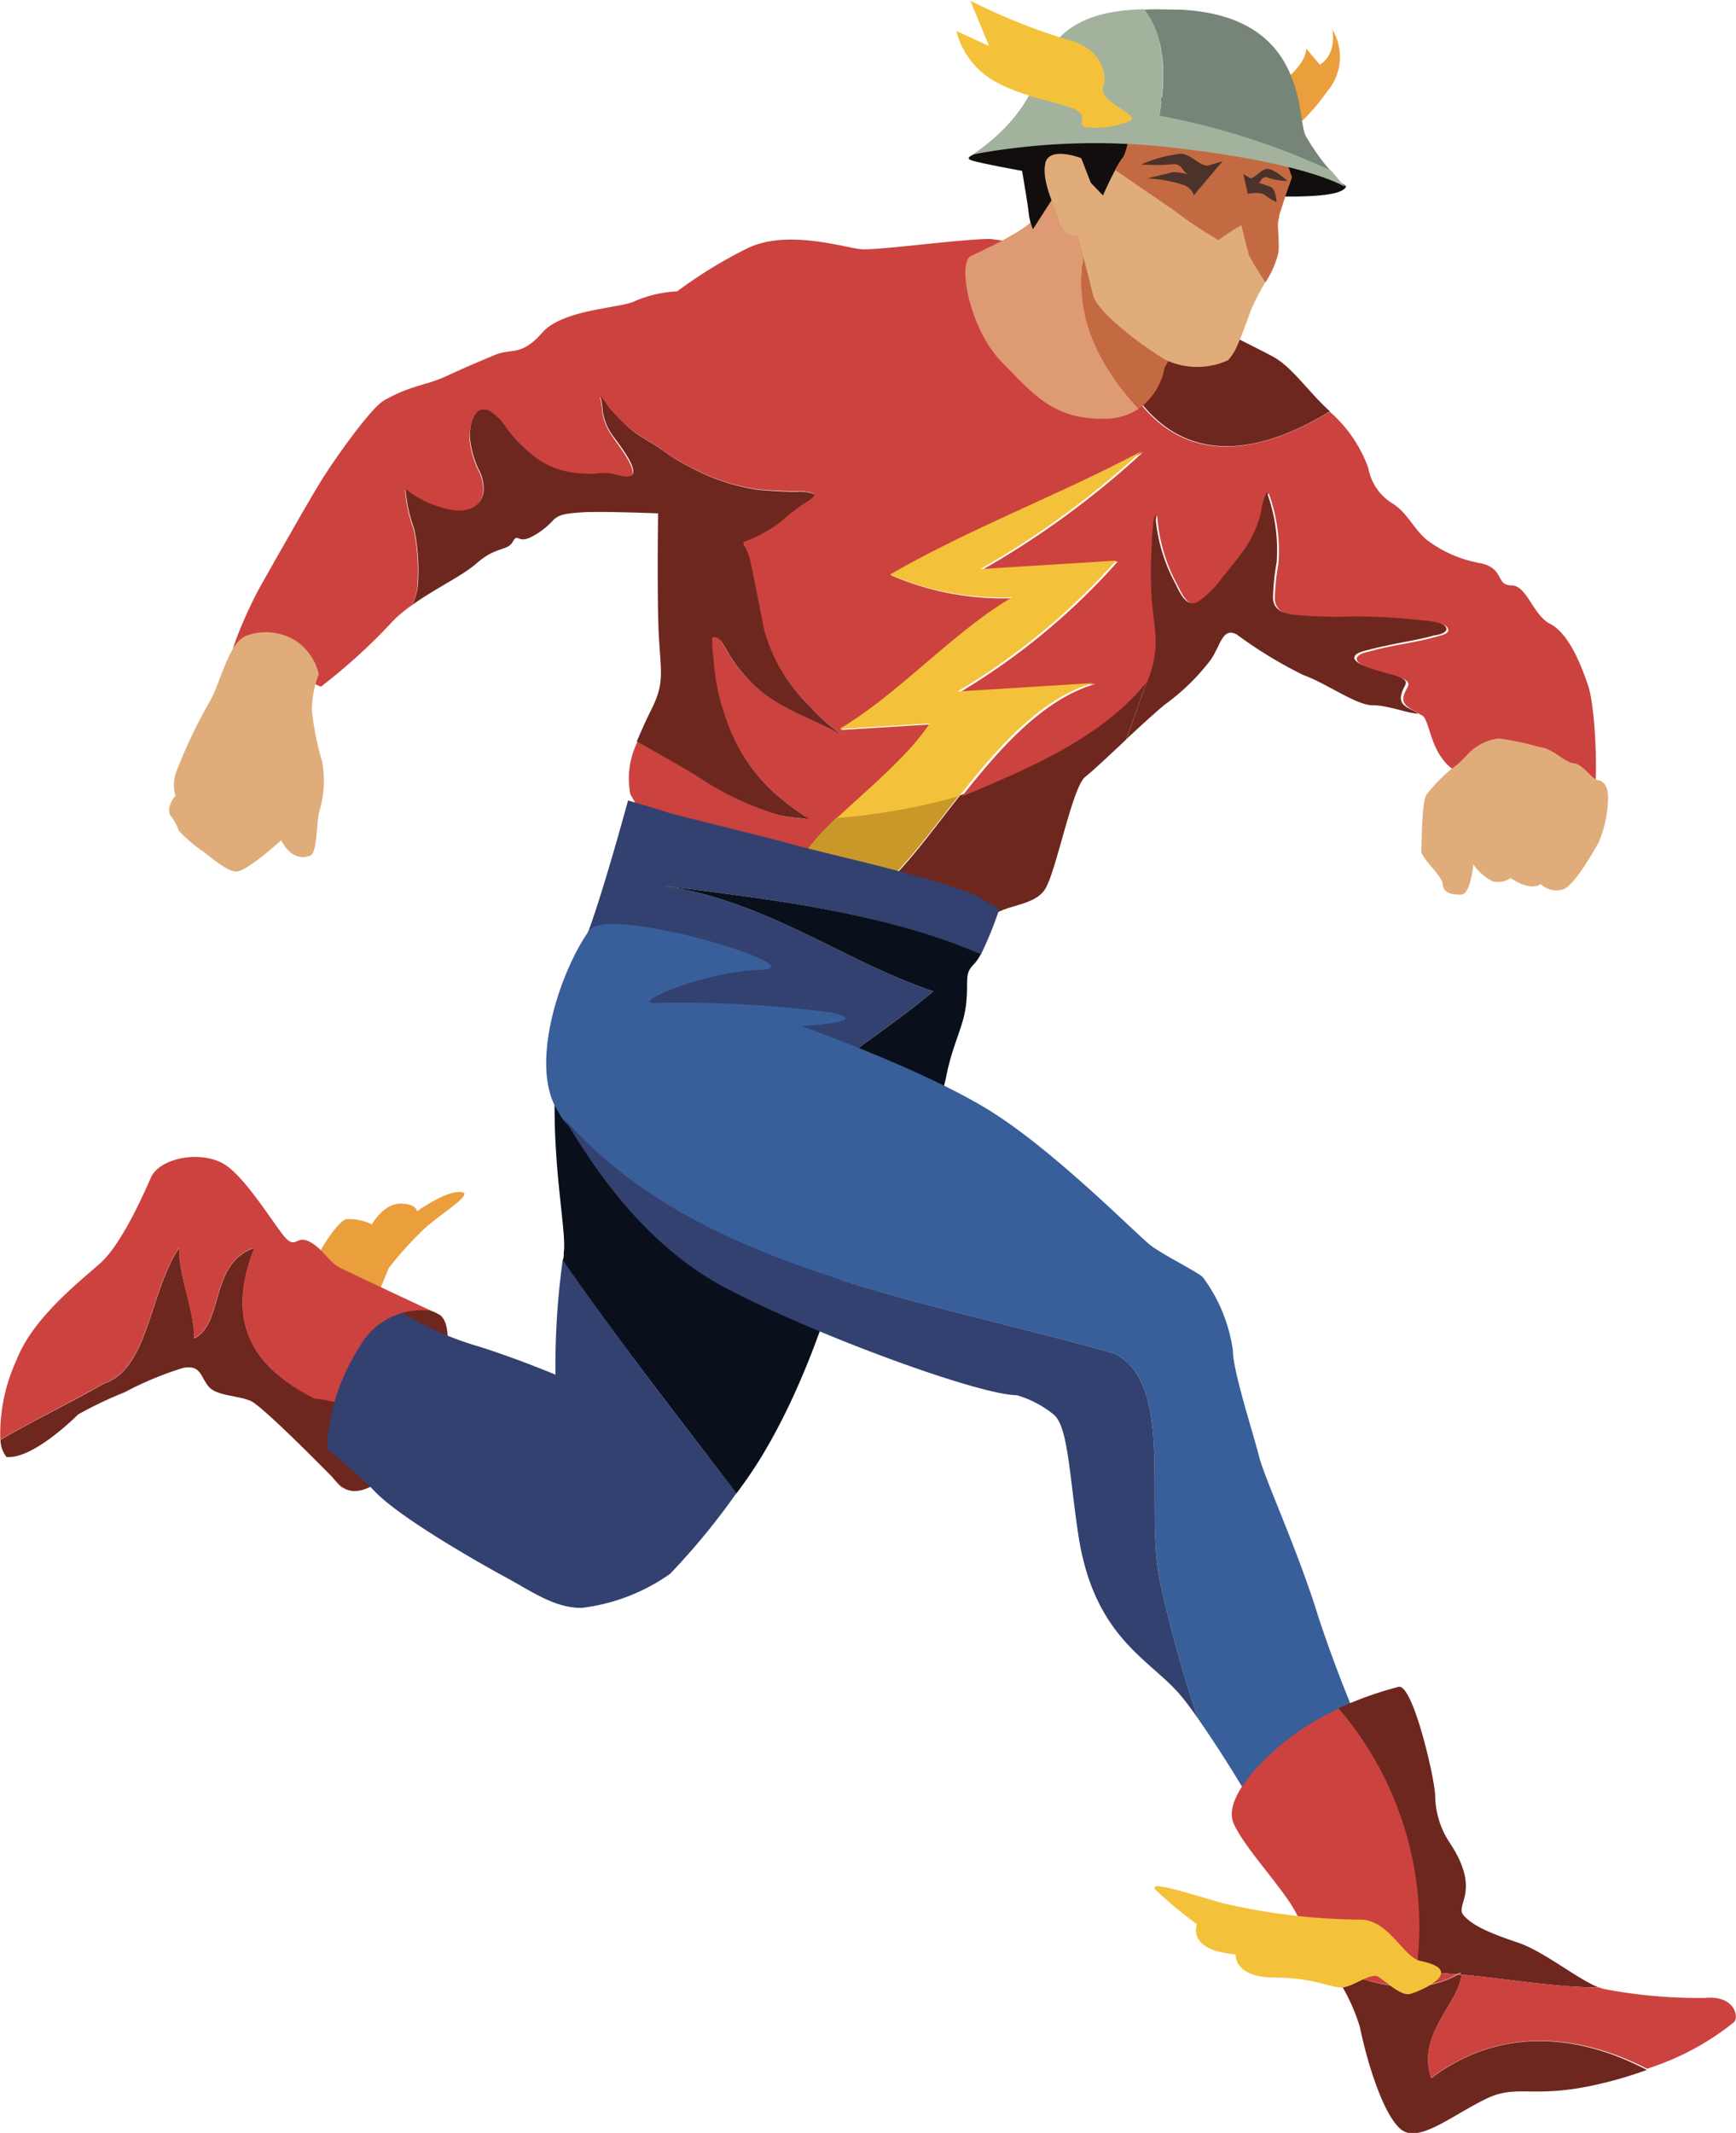 <svg id="art" xmlns="http://www.w3.org/2000/svg" viewBox="0 0 115.07 141.3"><defs><style>.cls-1{fill:#eb9e3c;}.cls-2{fill:#6e271e;}.cls-3{fill:#120e0d;}.cls-4{fill:#cc423f;}.cls-5{fill:#ca9729;}.cls-6{fill:#f4c23a;}.cls-7{fill:#de9a72;}.cls-8{fill:#c46a42;}.cls-9{fill:#324170;}.cls-10{fill:#0a101b;}.cls-11{fill:#385f9a;}.cls-12{fill:#e0ac7a;}.cls-13{fill:#778578;}.cls-14{fill:#a2b29d;}.cls-15{fill:#4b332c;}</style></defs><title>GWR-Superheroes-THE-FLASH</title><path class="cls-1" d="M232.29,210.21c.26-1.11,1.71-3.34,2.31-3.51a3.42,3.42,0,0,1,1.71.34s.77-1.37,1.88-1.37,1.11.51,1.11.51,1.88-1.37,2.91-1.28-1.71,1.63-2.74,2.74a21.42,21.42,0,0,0-2.05,2.31c-.09.26-1,2.4-1,2.4Z" transform="translate(-211.66 -125.93)"/><path class="cls-1" d="M296.24,131.68s2-1.33,2-2.54l.9,1.07s1.1-.52.84-2.31a3.51,3.51,0,0,1-.35,4.09,14.35,14.35,0,0,1-2.4,2.64Z" transform="translate(-211.66 -125.93)"/><path class="cls-2" d="M240.56,219.32c-1.41,2.91-4.62,6.6-6.38,5s-1.27-4.28-1.18-4.72.62-3.43,1.23-4,4.4-3.08,4.4-3.08a3.84,3.84,0,0,1,2.2.53c.79.62.44,2.64.35,2.9S240.56,219.32,240.56,219.32Z" transform="translate(-211.66 -125.93)"/><path class="cls-3" d="M276.22,136.15s9.94-2.49,13.66-2,11.06,3.9,11,4.14c-.37,1-6.21.69-11.9.21a98.27,98.27,0,0,1-12.09-1.74C276,136.55,275.49,136.49,276.22,136.15Z" transform="translate(-211.66 -125.93)"/><path class="cls-2" d="M299.81,153.18l-.17-.16c-1.36-1.27-2.36-2.79-3.61-3.47s-10-5-10-5c-1-.41-2.07-.88-3.19-1.32a24.21,24.21,0,0,0,3.71,8.32C289.94,157.06,295.22,156,299.81,153.18Z" transform="translate(-211.66 -125.93)"/><path class="cls-2" d="M275.29,178.63c-2.14,2.7-4,5.37-5.85,6.59,4.3.74,7.74,1.62,7.84,1.52.87-.91,2.9-.73,3.65-1.9s1.8-6.79,2.67-7.45c.47-.36,1.57-1.4,2.7-2.46.48-1.26.87-2.55,1.38-3.8.07-.17.13-.34.19-.51C285.06,174.43,280.25,176.56,275.29,178.63Z" transform="translate(-211.66 -125.93)"/><path class="cls-4" d="M316.92,171.32c-.55-1.62-1.35-3.46-2.51-4.06s-1.52-2.54-2.57-2.55-.45-1.1-2-1.46a8.24,8.24,0,0,1-3.64-1.58c-.88-.77-1.24-1.73-2.18-2.35a3.46,3.46,0,0,1-1.66-2.38,9,9,0,0,0-2.56-3.74c-4.6,2.81-9.87,3.88-13.29-1.58a24.21,24.21,0,0,1-3.71-8.32,18.13,18.13,0,0,0-5.51-1.54c-1.88,0-7.49.77-8.55.68s-4.91-1.35-7.54-.06a30.4,30.4,0,0,0-4.65,2.85,8.28,8.28,0,0,0-2.75.62c-.87.51-4.79.52-6.2,2.12s-2,1-3.15,1.48-1.91.8-3.23,1.41-2.38.6-4.12,1.61c-.87.51-3.16,3.74-4.05,5.15s-3.4,5.86-4.15,7.19-2.13,4.5-1.76,4.41a57.19,57.19,0,0,1,5.79,2.2,37.84,37.84,0,0,0,4.57-4.13A8.1,8.1,0,0,1,239,166a3.91,3.91,0,0,0,.34-1.44,13.68,13.68,0,0,0-.26-3.56,9.42,9.42,0,0,1-.57-2.64,6.65,6.65,0,0,0,2.59,1.28c1,.32,2.29.25,2.57-1a2.63,2.63,0,0,0-.31-1.56,6.48,6.48,0,0,1-.58-2.06c0-.72.2-2.31,1.29-1.84a3.58,3.58,0,0,1,1.13,1.15,10,10,0,0,0,2,2,5.56,5.56,0,0,0,3,1c.63,0,1.23-.12,1.86,0,.36,0,1,.29,1.33.18.8-.25-1-2.39-1.18-2.73a3.66,3.66,0,0,1-.62-1.51,8.18,8.18,0,0,0-.16-1.06,6.4,6.4,0,0,1,.54.73,13.46,13.46,0,0,0,1.38,1.32c.66.58,1.45.93,2.16,1.44a12.88,12.88,0,0,0,1.93,1.18,13.54,13.54,0,0,0,4.39,1.46c.86.08,1.73.13,2.59.14a2.47,2.47,0,0,1,1.19.17c0,.27-.57.54-.78.67a16.14,16.14,0,0,0-1.37,1.08,8.77,8.77,0,0,1-2.53,1.4c0,.16.06.25.13.39a3.29,3.29,0,0,1,.3.85c.34,1.54.61,3.1.94,4.64a11.21,11.21,0,0,0,3,5,11.35,11.35,0,0,0,2.53,2.14c-2.06-1.27-4.55-1.86-6.3-3.6a10.71,10.71,0,0,1-1.82-2.39c-.15-.27-.47-.87-.86-.69a7.8,7.8,0,0,0,.08,1.42,13.9,13.9,0,0,0,.85,4,11.51,11.51,0,0,0,3,4.7A18,18,0,0,0,265,180c.07,0,.07.18,0,.17a12.84,12.84,0,0,1-1.66-.23,19.21,19.21,0,0,1-5.33-2.52c-1.35-.82-2.72-1.58-4.09-2.36a5.52,5.52,0,0,0-.48,3.48,25.16,25.16,0,0,0,3.14,4.4s4,.73,8.45,1.52l0,0c-2.12-1.87,5.62-6.36,8.36-10.54l-6,.37c3.87-2.24,7.61-6.48,11.48-8.73a18.83,18.83,0,0,1-8.11-1.5c5.21-3,11.27-5.3,16.66-8.17a58.05,58.05,0,0,1-10.67,7.8l9-.56a44.42,44.42,0,0,1-10.48,8.67l9-.56c-3.46,1-6.32,4.25-8.85,7.45,5-2.06,9.77-4.2,12.58-8a6.3,6.3,0,0,0,.38-2c0-1.07-.21-2.13-.27-3.19a30.05,30.05,0,0,1,0-3.19c0-.48,0-1,.1-1.45a2.31,2.31,0,0,1,.15-.8,11.19,11.19,0,0,0,1.36,4.65c.29.59.72,1.56,1.49,1.13a6.09,6.09,0,0,0,1.53-1.52c.56-.69,1.14-1.38,1.64-2.11a7.35,7.35,0,0,0,1-2.36,3.68,3.68,0,0,1,.37-1.25,11,11,0,0,1,.65,4.66,15.17,15.17,0,0,0-.24,2.37c.06.79.69,1,1.39,1.09a30.51,30.51,0,0,0,3.8.11,39.06,39.06,0,0,1,4.35.22c.39,0,1.66.07,1.91.47s-.48.51-.75.59c-.9.26-1.84.41-2.76.59-.49.1-1,.2-1.45.33-.28.08-.83.16-1,.4-.51.63,2.4,1.22,2.82,1.39,1,.38.35.59.22,1.27s.71.85,1.14,1.2h0c.7.14.48,2.85,2.61,3.89a21.8,21.8,0,0,0,6.07,1.81,5.6,5.6,0,0,0,2.83-.63C317.55,177.91,317.47,172.94,316.92,171.32Z" transform="translate(-211.66 -125.93)"/><path class="cls-5" d="M264.92,184.4l0,0,4.49.78c1.81-1.22,3.7-3.86,5.82-6.55a41.88,41.88,0,0,1-8.11,1.45C265.21,181.94,263.88,183.48,264.92,184.4Z" transform="translate(-211.66 -125.93)"/><path class="cls-6" d="M285.64,163.07l-9,.56a58.05,58.05,0,0,0,10.67-7.8c-5.39,2.87-11.45,5.14-16.66,8.17a18.83,18.83,0,0,0,8.11,1.5c-3.87,2.24-7.61,6.48-11.48,8.73l6-.37c-1.4,2.14-4.11,4.35-6.14,6.26a41.88,41.88,0,0,0,8.11-1.45c2.53-3.21,5.4-6.49,8.88-7.49l-9,.56A44.42,44.42,0,0,0,285.64,163.07Z" transform="translate(-211.66 -125.93)"/><path class="cls-2" d="M307.49,167.46c-.25-.4-1.52-.42-1.91-.47a39.06,39.06,0,0,0-4.35-.22,30.51,30.51,0,0,1-3.8-.11c-.71-.1-1.33-.3-1.39-1.09a15.17,15.17,0,0,1,.24-2.37,11,11,0,0,0-.65-4.66,3.68,3.68,0,0,0-.37,1.25,7.35,7.35,0,0,1-1,2.36c-.5.73-1.08,1.43-1.64,2.11a6.09,6.09,0,0,1-1.53,1.52c-.77.44-1.21-.54-1.49-1.13a11.19,11.19,0,0,1-1.36-4.65,2.31,2.31,0,0,0-.15.8c-.07.48-.08,1-.1,1.45a30.05,30.05,0,0,0,0,3.19c.06,1.07.29,2.12.27,3.19a6.81,6.81,0,0,1-.57,2.48c-.51,1.25-.9,2.54-1.38,3.8.93-.87,1.9-1.76,2.58-2.32a14.28,14.28,0,0,0,3.06-3c.62-.94.77-2.16,1.71-1.61a29,29,0,0,0,4.39,2.67c1.46.51,3.51,2,4.57,2s2.29.53,3.05.56h0c-.43-.35-1.28-.44-1.14-1.2s.74-.89-.22-1.27c-.42-.17-3.33-.76-2.82-1.39.2-.24.75-.33,1-.4.48-.13,1-.23,1.45-.33.92-.19,1.85-.33,2.76-.59C307,168,307.73,167.83,307.49,167.46Z" transform="translate(-211.66 -125.93)"/><path class="cls-2" d="M265.26,180.17l-.3-.2a18,18,0,0,1-2.15-1.68,11.51,11.51,0,0,1-3-4.7,13.9,13.9,0,0,1-.85-4,7.8,7.8,0,0,1-.08-1.42c.39-.17.71.42.86.69a10.71,10.71,0,0,0,1.82,2.39c1.76,1.74,4.24,2.33,6.3,3.6a11.35,11.35,0,0,1-2.53-2.14,11.21,11.21,0,0,1-3-5c-.33-1.54-.6-3.1-.94-4.64a3.29,3.29,0,0,0-.3-.85c-.07-.13-.18-.22-.13-.39a8.77,8.77,0,0,0,2.53-1.4,16.14,16.14,0,0,1,1.37-1.08c.21-.13.74-.4.78-.67a2.47,2.47,0,0,0-1.19-.17c-.86,0-1.73-.06-2.59-.14a13.54,13.54,0,0,1-4.39-1.46,12.88,12.88,0,0,1-1.93-1.18c-.71-.51-1.5-.86-2.16-1.44A13.46,13.46,0,0,1,252,152.9a6.4,6.4,0,0,0-.54-.73,8.18,8.18,0,0,1,.16,1.06,3.66,3.66,0,0,0,.62,1.51c.22.34,2,2.48,1.18,2.73-.35.11-1-.14-1.33-.18-.63-.08-1.24.06-1.86,0a5.56,5.56,0,0,1-3-1,10,10,0,0,1-2-2,3.58,3.58,0,0,0-1.13-1.15c-1.09-.48-1.34,1.12-1.29,1.84a6.48,6.48,0,0,0,.58,2.06,2.63,2.63,0,0,1,.31,1.56c-.28,1.23-1.58,1.31-2.57,1a6.65,6.65,0,0,1-2.59-1.28,9.42,9.42,0,0,0,.57,2.64,13.68,13.68,0,0,1,.26,3.56A3.91,3.91,0,0,1,239,166c1.49-1.08,3.31-1.92,4.25-2.75,1.29-1.14,2.06-.81,2.4-1.43s.31.13,1.19-.3a5.09,5.09,0,0,0,1.51-1.15c.36-.32.65-.42,1.93-.5s5,.07,5,.07-.08,6,.06,8.29.34,3-.47,4.63c-.31.62-.67,1.4-1,2.19,1.37.78,2.74,1.54,4.09,2.36a19.21,19.21,0,0,0,5.33,2.52,12.84,12.84,0,0,0,1.66.23Z" transform="translate(-211.66 -125.93)"/><path class="cls-7" d="M284.19,140.42a13.51,13.51,0,0,1-3.52-2.29c-.18.93-.37,1.77-.43,2.15-.11.68-3.26,2.16-4.21,2.6s-.07,4.9,2,7,3.41,3.86,6.87,3.79a4,4,0,0,0,2.24-.66C284,149.63,282.19,145.59,284.19,140.42Z" transform="translate(-211.66 -125.93)"/><path class="cls-8" d="M288.85,150.3l3.73-6.71-.57-9.24-11,1.51c-.06.68-.2,1.51-.35,2.28a13.51,13.51,0,0,0,3.52,2.29c.11-.27.21-.55.34-.83-.13.28-.24.55-.34.83l.34.17-.34-.17c-2,5.17-.2,9.2,3,12.55A4.29,4.29,0,0,0,288.85,150.3Z" transform="translate(-211.66 -125.93)"/><path class="cls-9" d="M248.48,217s-2.48-1.05-5.12-1.88a20.46,20.46,0,0,1-4.66-2,11,11,0,0,0-4.29-1.2c-2.26-.3-5.18,6.62-5.18,6.62s5.63,4.47,7.28,6.2,6.82,4.68,8.63,5.66,3.26,2.05,5.07,2.05a12.8,12.8,0,0,0,5.87-2.26,46.63,46.63,0,0,0,4.4-5.35c-4-5.16-7.93-10.26-11.52-15.44A51.12,51.12,0,0,0,248.48,217Z" transform="translate(-211.66 -125.93)"/><path class="cls-9" d="M273.53,191.6c-6-2-11-6-18-7,6.95.87,14.65,1.74,21.14,4.58a23.92,23.92,0,0,0,1.22-3l-1.43-.9c-3.91-1.5-8.8-2.48-12.19-3.39s-8-2-8.5-2.18-2.48-.75-2.48-.75-1.88,6.92-2.86,9.25a23.52,23.52,0,0,0-.86,2.45,61.08,61.08,0,0,0,12.25,10.24C265.22,197.31,269.59,194.88,273.53,191.6Z" transform="translate(-211.66 -125.93)"/><path class="cls-10" d="M255.53,184.6c7,1,12,5,18,7-3.94,3.29-8.31,5.71-11.7,9.26a86.7,86.7,0,0,0,8.12,4.6,8.22,8.22,0,0,1,.91-1.23,15.42,15.42,0,0,0,3.5-6.89c.45-2.33,1.2-3.39,1.35-5s-.15-1.88.53-2.56a2.9,2.9,0,0,0,.43-.64C270.18,186.34,262.48,185.47,255.53,184.6Z" transform="translate(-211.66 -125.93)"/><path class="cls-10" d="M249.58,190.61c-2.41,8.15-.27,16.29-.55,18.29,0,.18,0,.35-.07.52,3.59,5.18,7.56,10.28,11.52,15.44l.22-.3c.6-.83,3.17-4.17,5.67-11.5a46.12,46.12,0,0,1,3.59-7.61C262.36,201.66,255.37,197,249.58,190.61Z" transform="translate(-211.66 -125.93)"/><path class="cls-2" d="M228.53,208.6c-3,1-2,5-4,6,0-2-1-4-1-6-2,3-2,8-5,9-2.22,1.27-4.64,2.43-6.84,3.72a1.88,1.88,0,0,0,.4,1.13c1.8.17,4.74-2.81,4.74-2.81a26.13,26.13,0,0,1,3.1-1.48,21.9,21.9,0,0,1,3.91-1.62c1.11-.17,1.09.52,1.61,1.2s1.88.6,2.83,1c.78.36,4.5,4.12,5.75,5.39-.92-1.2-.78-3.32-.18-5.34a7.39,7.39,0,0,0-1.31-.22C228.53,216.6,226.53,213.6,228.53,208.6Z" transform="translate(-211.66 -125.93)"/><path class="cls-4" d="M234.43,224.59l-.42-.43A2.32,2.32,0,0,0,234.43,224.59Z" transform="translate(-211.66 -125.93)"/><path class="cls-4" d="M240.25,212.77s-5.14-2.4-6-2.83-1.11-1.2-2-1.71-.94.34-1.54-.17-2.48-3.77-4-4.88-4.45-.6-5.05.77-2,4.45-3.34,5.65-4.49,3.64-5.56,6.42a11.73,11.73,0,0,0-1.08,5.29c2.21-1.29,4.62-2.46,6.84-3.72,3-1,3-6,5-9,0,2,1,4,1,6,2-1,1-5,4-6-2,5,0,8,4,10a7.39,7.39,0,0,1,1.31.22,14.17,14.17,0,0,1,1.71-3.74A4.72,4.72,0,0,1,240.25,212.77Z" transform="translate(-211.66 -125.93)"/><path class="cls-11" d="M285.53,215.6c4,2,2,10,3,15a81.74,81.74,0,0,0,2.54,9.18,84.5,84.5,0,0,1,4.8,7.81c-.07.08,7-4.91,7-4.91a88.61,88.61,0,0,1-3.83-9.66c-1.38-4.47-3.54-9.08-3.93-10.63s-1.73-5.64-1.73-7a10.53,10.53,0,0,0-2-4.86c-.58-.47-2.5-1.4-3.4-2.06s-6.43-6.35-10.87-9.06-12.31-5.5-12.31-5.5c1.65-.1,4.27-.38,2-.9a77.08,77.08,0,0,0-11.72-.64c-1.73.11,3.11-2.07,7-2.19s-10.13-4.35-11.36-2.62c-2,2.83-3.92,8.84-2.17,11.83l.39.66C257.79,210,272.88,212,285.53,215.6Z" transform="translate(-211.66 -125.93)"/><path class="cls-9" d="M288.53,230.6c-1-5,1-13-3-15-12.65-3.61-27.74-5.6-36.44-15.53,1.86,3.12,5.23,8.32,10.68,11.19,5.85,3.08,16.72,7.07,19.29,7.1a6.92,6.92,0,0,1,2.49,1.32c.93.88,1,4.14,1.62,8.15,1.07,6.54,4.63,8,6.62,10.27.37.42.81,1,1.28,1.68A81.74,81.74,0,0,1,288.53,230.6Z" transform="translate(-211.66 -125.93)"/><path class="cls-2" d="M312.27,254.62c-1.88-.63-3-1.12-3.6-1.81s1.2-1.57-.88-4.75a5.74,5.74,0,0,1-1-3.15c0-1.06-1.48-7.48-2.43-7.23a23.72,23.72,0,0,0-4,1.43,22.21,22.21,0,0,1,5.13,17.48c.9,0,1.82.06,2.73.13l.27-.13c0,.05,0,.1,0,.15,3.08.28,6.22.85,9.14.85C316.32,257.11,314,255.2,312.27,254.62Z" transform="translate(-211.66 -125.93)"/><path class="cls-4" d="M308.26,256.73l.25,0c0-.05,0-.1,0-.15Z" transform="translate(-211.66 -125.93)"/><path class="cls-4" d="M308.26,256.73c-.92-.08-1.83-.13-2.73-.13a22.21,22.21,0,0,0-5.13-17.48,18.16,18.16,0,0,0-2.83,1.63c-1.92,1.37-4.92,4.23-4.13,6s3.68,4.68,4.3,6.28a23.26,23.26,0,0,0,2.06,3.27C302.61,257.34,305.44,258.27,308.26,256.73Z" transform="translate(-211.66 -125.93)"/><path class="cls-2" d="M306.53,263.6c-1-2.92,1.84-4.9,2-6.85l-.25,0c-2.83,1.54-5.65.61-8.48-.47a12.77,12.77,0,0,1,2,3.94c.47,2.29,1.52,5.74,2.69,6.75s3.38-.89,5.68-2,3.21.26,8.79-1.31c.64-.18,1.26-.39,1.86-.6C316.28,260.66,311.08,260.18,306.53,263.6Z" transform="translate(-211.66 -125.93)"/><path class="cls-4" d="M324.69,258.29a33.62,33.62,0,0,1-6.64-.58,2.23,2.23,0,0,1-.39-.12c-2.92,0-6.06-.57-9.14-.85-.14,2-3,3.92-2,6.85,4.55-3.42,9.75-2.94,14.31-.61a17.68,17.68,0,0,0,5.76-3.08C326.95,259.57,326.64,258.09,324.69,258.29Z" transform="translate(-211.66 -125.93)"/><path class="cls-6" d="M305.82,255.84c-1.16-.24-2.11-2.8-4.07-2.74a41.59,41.59,0,0,1-9-1.08c-2.34-.66-5.09-1.58-4.48-.88A26.44,26.44,0,0,0,291,253.4s-.72,1.74,2.56,2c0,0-.14,1.53,2.58,1.54s3.79.73,4.53.65,1.86-1,2.35-.7,1.5,1.28,2.09,1.14S309,256.49,305.82,255.84Z" transform="translate(-211.66 -125.93)"/><path class="cls-12" d="M231.33,168.42a3.73,3.73,0,0,0-3.27-.4c-1.26.38-1.76,3.2-2.58,4.53a32.4,32.4,0,0,0-2.07,4.35,2.54,2.54,0,0,0-.12,1.74s-.7.8-.29,1.37a3.33,3.33,0,0,1,.51.95,9,9,0,0,0,1.36,1.2c.71.48,1.75,1.47,2.43,1.51s3-2.07,3-2.07.7,1.54,1.95,1c.44-.19.39-2.29.57-2.9a6.81,6.81,0,0,0,.17-3.4,18.25,18.25,0,0,1-.66-3.35,6.87,6.87,0,0,1,.46-2.36A3.68,3.68,0,0,0,231.33,168.42Z" transform="translate(-211.66 -125.93)"/><path class="cls-12" d="M308.3,176.54a10.63,10.63,0,0,0-2.06,2c-.35.4-.33,3.19-.37,3.72s1.38,1.65,1.42,2.25.65.71,1.25.68.78-2,.78-2a3.45,3.45,0,0,0,1.28,1.13,1.51,1.51,0,0,0,1.19-.22s1.26.9,2,.4a1.51,1.51,0,0,0,1.45.36c.81-.28,2-2.46,2.37-3.09a7.77,7.77,0,0,0,.64-3c0-.75-.3-1.11-.68-1.16s-1-1.07-1.58-1.11-1.42-1-2.25-1.07a18.21,18.21,0,0,0-2.75-.58,3.4,3.4,0,0,0-2,1C308.73,176.14,308.3,176.54,308.3,176.54Z" transform="translate(-211.66 -125.93)"/><path class="cls-3" d="M279.11,135.52s.7,4,.73,4.48a3.8,3.8,0,0,0,.29,1.11l1.72-2.67s3.86,1.42,3.84,1.19,3.31-7.37,3-7.27Z" transform="translate(-211.66 -125.93)"/><path class="cls-12" d="M294,140.77a12.72,12.72,0,0,0-1.51,1,28.79,28.79,0,0,1-3-2l-3.87-2.65-.1.19c-.39.75-.75,1.57-.75,1.57l-.81-.85-.63-1.62s-2.16-.85-2.39.37.62,2.75.91,3.79a1.27,1.27,0,0,0,1.27,1l1,3.93c.3,1.19,3.54,3.55,4.86,4.3a4.94,4.94,0,0,0,4.07,0,3.14,3.14,0,0,0,.63-1c.34-.73.66-1.67.9-2.33a15.34,15.34,0,0,1,1.05-2,18.84,18.84,0,0,1-1.09-1.79S294,140.88,294,140.77Z" transform="translate(-211.66 -125.93)"/><path class="cls-8" d="M296.38,141.06a1.74,1.74,0,0,1,.07-.73l0-.12c.12-.37.5-1.58.66-2l.19-.54-.64-1.84-.78-.45c-1.19-.39-2.71-.9-2.84-1a36.65,36.65,0,0,0-4.55-.77c-.16,0-1.16.42-2.05.77a3.82,3.82,0,0,1-.31,1.92,5.38,5.38,0,0,0-.56.89l3.87,2.65a28.79,28.79,0,0,0,3,2,12.72,12.72,0,0,1,1.51-1c0,.11.5,2,.5,2a18.84,18.84,0,0,0,1.09,1.79,6,6,0,0,0,.82-1.82C296.47,142.44,296.41,141.84,296.38,141.06Z" transform="translate(-211.66 -125.93)"/><path class="cls-13" d="M289.86,126.57c-.82,0-1.61-.05-2.36,0,1.25,1.64,1.55,3.94,1,7.06a48.07,48.07,0,0,1,11.38,3.64,14.21,14.21,0,0,1-1.69-2.37C297.61,133.62,298.33,126.95,289.86,126.57Z" transform="translate(-211.66 -125.93)"/><path class="cls-14" d="M287.5,126.54c-3.41.09-6,1-7.14,4.53-.95,3.07-4.23,5.09-4.23,5.09a44.76,44.76,0,0,1,14.07-.35c8.35,1,10.63,2.51,10.63,2.51s-.42-.47-.94-1.09a48.07,48.07,0,0,0-11.38-3.64C289,130.48,288.75,128.17,287.5,126.54Z" transform="translate(-211.66 -125.93)"/><path class="cls-6" d="M286.43,134c1.18-.38-2-1.24-1.65-2.31s-.32-2.69-2.46-3.16a40.75,40.75,0,0,1-6.34-2.55l1.24,3-2.17-1a5.31,5.31,0,0,0,2.62,3.38c2.18,1.15,4.46,1.38,5.32,1.86s-.09,1,.75,1.16A6.31,6.31,0,0,0,286.43,134Z" transform="translate(-211.66 -125.93)"/><path class="cls-15" d="M290.66,137.59c-.74-.18-.51-.88-1.36-.77a12.09,12.09,0,0,1-2,0,9.48,9.48,0,0,1,2.65-.71c.73.07,1.2.84,1.86.8" transform="translate(-211.66 -125.93)"/><path class="cls-15" d="M297,137.92s-.86-.8-1.33-.8-.84.72-1.24.61-.25.75.26.64.53-.86,1-.67A4.55,4.55,0,0,0,297,137.92Z" transform="translate(-211.66 -125.93)"/><path class="cls-15" d="M290.66,137.56a4.35,4.35,0,0,0-1.25-.23c-.27.08-1.71.42-1.71.42a9.19,9.19,0,0,1,2.5.46c.61.34.57.68.57.68l1.93-2.28-1.93.57Z" transform="translate(-211.66 -125.93)"/><path class="cls-15" d="M294.07,137.45l.3,1.33s.8-.19,1.14.08a4.36,4.36,0,0,0,.76.46s0-.8-.38-1a5.62,5.62,0,0,0-.91-.3Z" transform="translate(-211.66 -125.93)"/></svg>